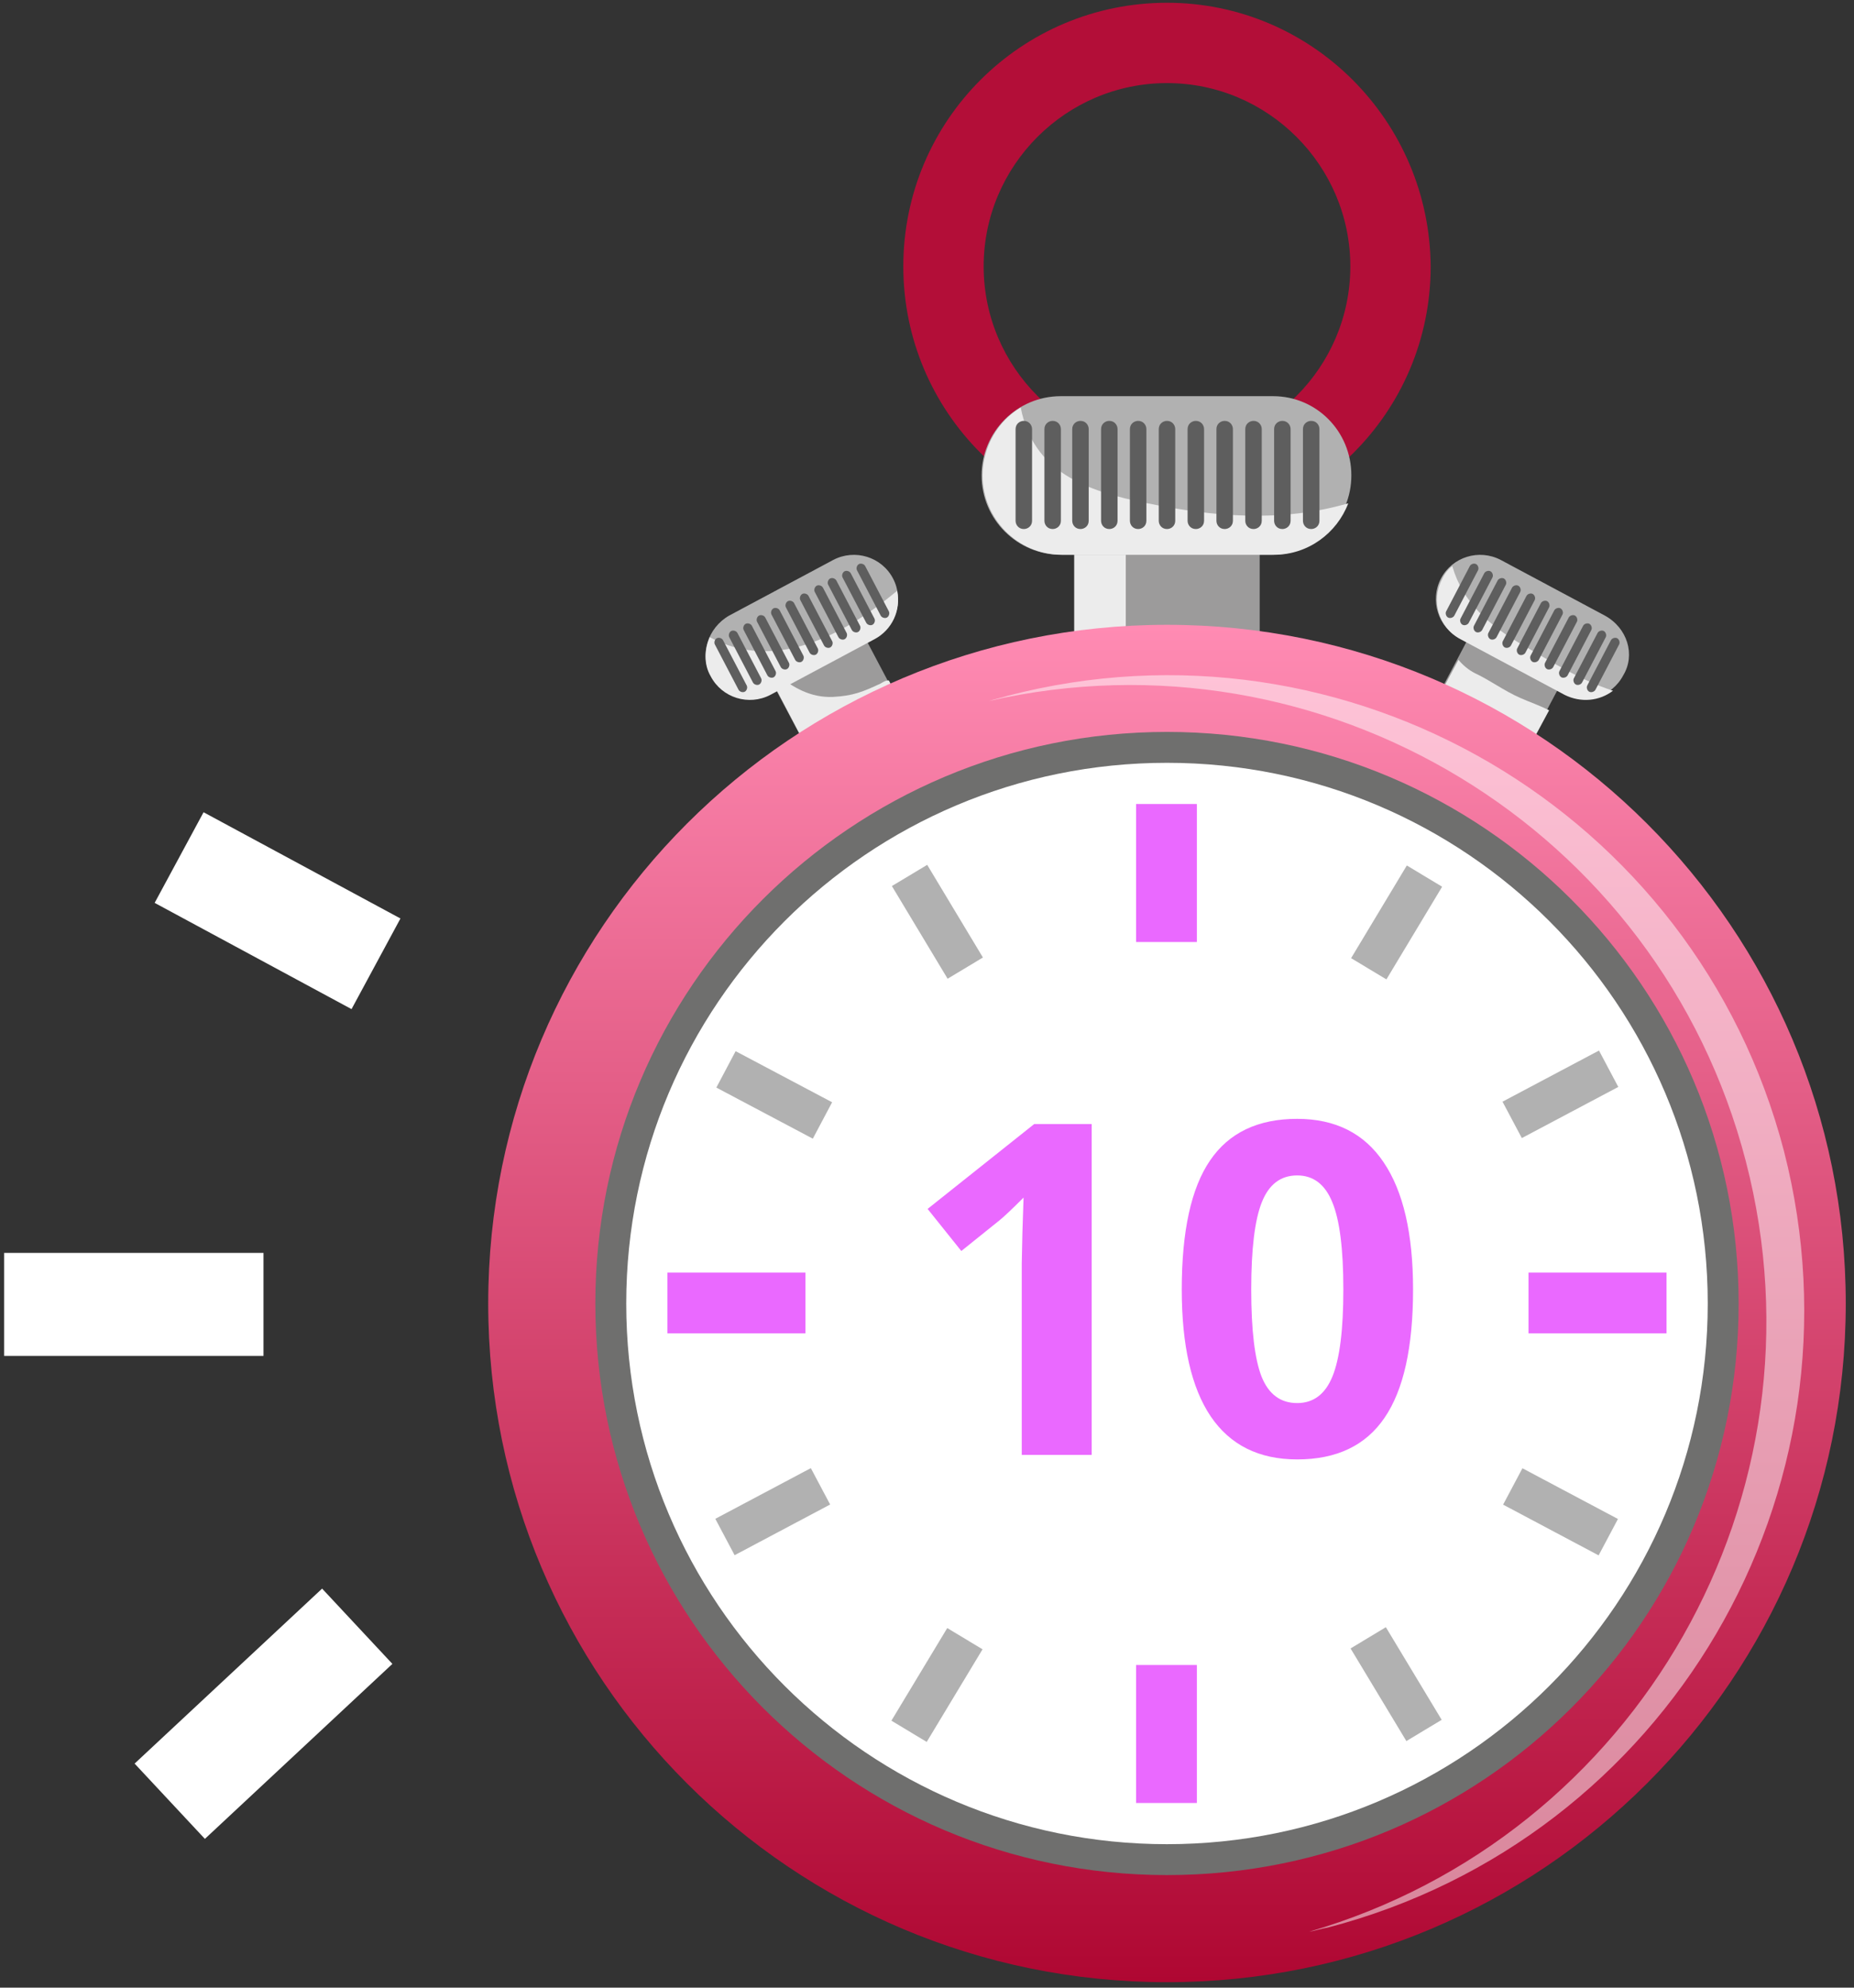 <svg width="180" height="193" viewBox="0 0 180 193" fill="none" xmlns="http://www.w3.org/2000/svg">
<rect x="0" y="0" width="180" height="193" fill="#333333" stroke="none"/>
<path d="M113.3 0.268C99.2 0.268 87.7 11.668 87.7 25.868C87.7 39.968 99.1 51.468 113.3 51.468C127.4 51.468 138.9 40.068 138.9 25.868C138.8 11.768 127.4 0.268 113.3 0.268ZM113.3 43.668C103.5 43.668 95.5 35.668 95.5 25.868C95.5 16.068 103.5 8.068 113.3 8.068C123.1 8.068 131.1 16.068 131.1 25.868C131.1 35.668 123.1 43.668 113.3 43.668Z" fill="#B30E38"/>
<path d="M143.089 60.973L140.004 66.808L148.844 71.483L151.929 65.648L143.089 60.973Z" fill="#9C9B9B"/>
<path d="M147.6 67.768C146 67.068 144.7 66.068 143.2 65.368C142.6 65.068 142 64.568 141.6 64.068L140.1 66.868L149 71.568L150.4 68.968C149.4 68.468 148.5 68.168 147.6 67.768Z" fill="#ECECEC"/>
<path d="M157.6 65.568C156.5 67.668 153.9 68.468 151.8 67.368L141.7 61.968C139.6 60.868 138.8 58.268 139.9 56.168C141 54.068 143.6 53.268 145.7 54.368L155.8 59.768C158 60.968 158.8 63.568 157.6 65.568Z" fill="#B1B1B1"/>
<path d="M147.9 62.668C144.6 60.768 142 58.468 141 54.968C140.6 55.268 140.2 55.768 140 56.268C138.9 58.368 139.7 60.968 141.8 62.068L151.9 67.468C153.5 68.268 155.3 68.068 156.6 67.068C153.5 66.068 150.8 64.368 147.9 62.668Z" fill="#ECECEC"/>
<path d="M141.2 59.768C141.1 59.968 140.8 60.068 140.6 59.968C140.4 59.868 140.3 59.568 140.4 59.368L142.7 54.968C142.8 54.768 143.1 54.668 143.3 54.768C143.5 54.868 143.6 55.168 143.5 55.368L141.2 59.768Z" fill="#5E5E5E"/>
<path d="M142.6 60.468C142.5 60.668 142.2 60.768 142 60.668C141.8 60.568 141.7 60.268 141.8 60.068L144.1 55.668C144.2 55.468 144.5 55.368 144.7 55.468C144.9 55.568 145 55.868 144.9 56.068L142.6 60.468Z" fill="#5E5E5E"/>
<path d="M143.9 61.168C143.8 61.368 143.5 61.468 143.3 61.368C143.1 61.268 143 60.968 143.1 60.768L145.4 56.368C145.5 56.168 145.8 56.068 146 56.168C146.2 56.268 146.3 56.568 146.2 56.768L143.9 61.168Z" fill="#5E5E5E"/>
<path d="M145.3 61.868C145.2 62.068 144.9 62.168 144.7 62.068C144.5 61.968 144.4 61.668 144.5 61.468L146.8 57.068C146.9 56.868 147.2 56.768 147.4 56.868C147.6 56.968 147.7 57.268 147.6 57.468L145.3 61.868Z" fill="#5E5E5E"/>
<path d="M146.7 62.668C146.6 62.868 146.3 62.968 146.1 62.868C145.9 62.768 145.8 62.468 145.9 62.268L148.2 57.868C148.3 57.668 148.6 57.568 148.8 57.668C149 57.768 149.1 58.068 149 58.268L146.7 62.668Z" fill="#5E5E5E"/>
<path d="M148.1 63.368C148 63.568 147.7 63.668 147.5 63.568C147.3 63.468 147.2 63.168 147.3 62.968L149.6 58.568C149.7 58.368 150 58.268 150.2 58.368C150.4 58.468 150.5 58.768 150.4 58.968L148.1 63.368Z" fill="#5E5E5E"/>
<path d="M149.4 64.068C149.3 64.268 149 64.368 148.8 64.268C148.6 64.168 148.5 63.868 148.6 63.668L150.9 59.268C151 59.068 151.3 58.968 151.5 59.068C151.7 59.168 151.8 59.468 151.7 59.668L149.4 64.068Z" fill="#5E5E5E"/>
<path d="M150.8 64.768C150.7 64.968 150.4 65.068 150.2 64.968C150 64.868 149.9 64.568 150 64.368L152.3 59.968C152.4 59.768 152.7 59.668 152.9 59.768C153.1 59.868 153.2 60.168 153.1 60.368L150.8 64.768Z" fill="#5E5E5E"/>
<path d="M152.2 65.568C152.1 65.768 151.8 65.868 151.6 65.768C151.4 65.668 151.3 65.368 151.4 65.168L153.7 60.768C153.8 60.568 154.1 60.468 154.3 60.568C154.5 60.668 154.6 60.968 154.5 61.168L152.2 65.568Z" fill="#5E5E5E"/>
<path d="M153.6 66.268C153.5 66.468 153.2 66.568 153 66.468C152.8 66.368 152.7 66.068 152.8 65.868L155.1 61.468C155.2 61.268 155.5 61.168 155.7 61.268C155.9 61.368 156 61.668 155.9 61.868L153.6 66.268Z" fill="#5E5E5E"/>
<path d="M154.9 66.968C154.8 67.168 154.5 67.268 154.3 67.168C154.1 67.068 154 66.768 154.1 66.568L156.4 62.168C156.5 61.968 156.8 61.868 157 61.968C157.2 62.068 157.3 62.368 157.2 62.568L154.9 66.968Z" fill="#5E5E5E"/>
<path d="M83.456 60.928L74.616 65.602L77.701 71.436L86.541 66.762L83.456 60.928Z" fill="#9C9B9B"/>
<path d="M85.5 66.368C83.8 67.168 82.8 67.568 80.9 67.668C78.7 67.768 77 66.768 75.4 65.468L75.3 65.368L74.7 65.668L77.8 71.568L86.7 66.868L86.3 66.068C85.9 66.068 85.7 66.268 85.5 66.368Z" fill="#ECECEC"/>
<path d="M69 65.568C70.1 67.668 72.7 68.468 74.8 67.368L84.9 61.968C87 60.868 87.8 58.268 86.7 56.168C85.6 54.068 83 53.268 80.9 54.368L70.8 59.768C68.7 60.968 67.9 63.568 69 65.568Z" fill="#B1B1B1"/>
<path d="M68.9 61.868C68.4 63.068 68.3 64.468 69 65.668C70.1 67.768 72.7 68.568 74.8 67.468L84.9 62.068C86.6 61.168 87.5 59.268 87.1 57.368C81.8 61.768 75.2 65.268 68.9 61.868Z" fill="#ECECEC"/>
<path d="M85.5 59.768C85.6 59.968 85.9 60.068 86.1 59.968C86.3 59.868 86.4 59.568 86.3 59.368L84 54.968C83.9 54.768 83.6 54.668 83.4 54.768C83.2 54.868 83.1 55.168 83.2 55.368L85.5 59.768Z" fill="#5E5E5E"/>
<path d="M84.1 60.468C84.2 60.668 84.5 60.768 84.7 60.668C84.9 60.568 85 60.268 84.9 60.068L82.6 55.668C82.5 55.468 82.2 55.368 82 55.468C81.8 55.568 81.7 55.868 81.8 56.068L84.1 60.468Z" fill="#5E5E5E"/>
<path d="M82.7 61.168C82.8 61.368 83.1 61.468 83.3 61.368C83.5 61.268 83.6 60.968 83.5 60.768L81.2 56.368C81.1 56.168 80.8 56.068 80.6 56.168C80.4 56.268 80.3 56.568 80.4 56.768L82.7 61.168Z" fill="#5E5E5E"/>
<path d="M81.4 61.868C81.5 62.068 81.8 62.168 82 62.068C82.2 61.968 82.3 61.668 82.2 61.468L79.9 57.068C79.8 56.868 79.5 56.768 79.3 56.868C79.1 56.968 79 57.268 79.1 57.468L81.4 61.868Z" fill="#5E5E5E"/>
<path d="M80 62.668C80.1 62.868 80.4 62.968 80.6 62.868C80.8 62.768 80.9 62.468 80.8 62.268L78.5 57.868C78.4 57.668 78.1 57.568 77.9 57.668C77.7 57.768 77.6 58.068 77.7 58.268L80 62.668Z" fill="#5E5E5E"/>
<path d="M78.6 63.368C78.7 63.568 79 63.668 79.2 63.568C79.4 63.468 79.5 63.168 79.4 62.968L77.1 58.568C77 58.368 76.7 58.268 76.5 58.368C76.3 58.468 76.2 58.768 76.3 58.968L78.6 63.368Z" fill="#5E5E5E"/>
<path d="M77.2 64.068C77.3 64.268 77.6 64.368 77.8 64.268C78 64.168 78.1 63.868 78 63.668L75.7 59.268C75.6 59.068 75.3 58.968 75.1 59.068C74.9 59.168 74.8 59.468 74.9 59.668L77.2 64.068Z" fill="#5E5E5E"/>
<path d="M75.8 64.768C75.9 64.968 76.2 65.068 76.4 64.968C76.6 64.868 76.7 64.568 76.6 64.368L74.3 59.968C74.2 59.768 73.9 59.668 73.7 59.768C73.5 59.868 73.4 60.168 73.5 60.368L75.8 64.768Z" fill="#5E5E5E"/>
<path d="M74.5 65.568C74.6 65.768 74.9 65.868 75.1 65.768C75.3 65.668 75.4 65.368 75.3 65.168L73 60.768C72.9 60.568 72.6 60.468 72.4 60.568C72.2 60.668 72.1 60.968 72.2 61.168L74.5 65.568Z" fill="#5E5E5E"/>
<path d="M73.1 66.268C73.2 66.468 73.5 66.568 73.7 66.468C73.9 66.368 74 66.068 73.9 65.868L71.6 61.468C71.5 61.268 71.2 61.168 71 61.268C70.8 61.368 70.7 61.668 70.8 61.868L73.1 66.268Z" fill="#5E5E5E"/>
<path d="M71.7 66.968C71.8 67.168 72.1 67.268 72.3 67.168C72.5 67.068 72.6 66.768 72.5 66.568L70.2 62.168C70.1 61.968 69.8 61.868 69.6 61.968C69.4 62.068 69.3 62.368 69.4 62.568L71.7 66.968Z" fill="#5E5E5E"/>
<path d="M122.3 50.868H104.3V62.768H122.3V50.868Z" fill="#9C9B9B"/>
<path d="M109.3 50.868H104.3V62.768H109.3V50.868Z" fill="#ECECEC"/>
<path d="M179.2 126.568C179.2 162.968 149.7 192.468 113.3 192.468C76.9 192.468 47.4 162.968 47.4 126.568C47.4 90.168 76.9 60.668 113.3 60.668C149.7 60.668 179.2 90.168 179.2 126.568Z" fill="url(#paint0_linear)"/>
<path opacity="0.5" d="M97.8 67.568C97.2 67.768 96.6 67.868 96 68.068C128.4 60.668 161.1 80.368 169.5 112.768C177.9 145.168 159 178.268 127.1 187.568C127.7 187.468 128.3 187.268 128.9 187.168C161.9 178.568 181.7 144.868 173.2 111.768C164.6 78.768 130.8 58.968 97.8 67.568Z" fill="white"/>
<path d="M168.8 126.568C168.8 157.268 144 182.068 113.3 182.068C82.6 182.068 57.8 157.168 57.8 126.568C57.8 95.868 82.7 71.068 113.3 71.068C143.9 71.068 168.8 95.868 168.8 126.568Z" fill="#6F6F6E"/>
<path d="M165.8 126.568C165.8 155.568 142.3 179.068 113.3 179.068C84.3 179.068 60.8 155.568 60.8 126.568C60.8 97.568 84.3 74.068 113.3 74.068C142.3 74.068 165.8 97.568 165.8 126.568Z" fill="white"/>
<path d="M116.2 161.668H110.3V175.068H116.2V161.668Z" fill="#EA69FF"/>
<path d="M116.2 78.068H110.3V91.468H116.2V78.068Z" fill="#EA69FF"/>
<path d="M161.8 123.568H148.4V129.468H161.8V123.568Z" fill="#EA69FF"/>
<path d="M78.2 123.568H64.8V129.468H78.2V123.568Z" fill="#EA69FF"/>
<path d="M90.019 83.974L86.591 86.035L92.001 95.034L95.429 92.972L90.019 83.974Z" fill="#B1B1B1"/>
<path d="M134.549 157.998L131.123 160.062L136.541 169.056L139.968 166.992L134.549 157.998Z" fill="#B1B1B1"/>
<path d="M71.42 102.067L69.548 105.602L78.915 110.564L80.788 107.029L71.42 102.067Z" fill="#B1B1B1"/>
<path d="M147.809 142.566L145.933 146.098L155.206 151.024L157.083 147.491L147.809 142.566Z" fill="#B1B1B1"/>
<path d="M136.585 84.037L131.175 93.036L134.603 95.097L140.013 86.099L136.585 84.037Z" fill="#B1B1B1"/>
<path d="M91.966 158.081L86.545 167.074L89.971 169.139L95.392 160.146L91.966 158.081Z" fill="#B1B1B1"/>
<path d="M155.241 102.006L145.875 106.972L147.75 110.506L157.115 105.54L155.241 102.006Z" fill="#B1B1B1"/>
<path d="M78.721 142.553L69.447 147.475L71.322 151.008L80.596 146.086L78.721 142.553Z" fill="#B1B1B1"/>
<path d="M131.2 46.168C131.2 50.368 127.8 53.868 123.5 53.868H103C98.8 53.868 95.3 50.468 95.3 46.168C95.3 41.968 98.7 38.468 103 38.468H123.6C127.8 38.468 131.2 41.868 131.2 46.168Z" fill="#B1B1B1"/>
<path d="M111.4 48.868C105.3 47.668 100.3 45.768 99.1 39.568C96.9 40.868 95.4 43.368 95.4 46.168C95.4 50.368 98.8 53.868 103.1 53.868H123.7C127 53.868 129.8 51.768 130.9 48.868C124.4 50.768 117.8 50.168 111.4 48.868Z" fill="#ECECEC"/>
<path d="M100.2 50.568C100.2 51.068 99.8 51.368 99.4 51.368C98.9 51.368 98.6 50.968 98.6 50.568V41.668C98.6 41.168 99 40.868 99.4 40.868C99.9 40.868 100.2 41.268 100.2 41.668V50.568Z" fill="#5E5E5E"/>
<path d="M103 50.568C103 51.068 102.6 51.368 102.2 51.368C101.7 51.368 101.4 50.968 101.4 50.568V41.668C101.4 41.168 101.8 40.868 102.2 40.868C102.7 40.868 103 41.268 103 41.668V50.568Z" fill="#5E5E5E"/>
<path d="M105.7 50.568C105.7 51.068 105.3 51.368 104.9 51.368C104.4 51.368 104.1 50.968 104.1 50.568V41.668C104.1 41.168 104.5 40.868 104.9 40.868C105.4 40.868 105.7 41.268 105.7 41.668V50.568Z" fill="#5E5E5E"/>
<path d="M108.5 50.568C108.5 51.068 108.1 51.368 107.7 51.368C107.2 51.368 106.9 50.968 106.9 50.568V41.668C106.9 41.168 107.3 40.868 107.7 40.868C108.2 40.868 108.5 41.268 108.5 41.668V50.568Z" fill="#5E5E5E"/>
<path d="M111.3 50.568C111.3 51.068 110.9 51.368 110.5 51.368C110 51.368 109.7 50.968 109.7 50.568V41.668C109.7 41.168 110.1 40.868 110.5 40.868C111 40.868 111.3 41.268 111.3 41.668V50.568Z" fill="#5E5E5E"/>
<path d="M114.1 50.568C114.1 51.068 113.7 51.368 113.3 51.368C112.8 51.368 112.5 50.968 112.5 50.568V41.668C112.5 41.168 112.9 40.868 113.3 40.868C113.8 40.868 114.1 41.268 114.1 41.668V50.568Z" fill="#5E5E5E"/>
<path d="M116.9 50.568C116.9 51.068 116.5 51.368 116.1 51.368C115.6 51.368 115.3 50.968 115.3 50.568V41.668C115.3 41.168 115.7 40.868 116.1 40.868C116.6 40.868 116.9 41.268 116.9 41.668V50.568Z" fill="#5E5E5E"/>
<path d="M119.7 50.568C119.7 51.068 119.3 51.368 118.9 51.368C118.4 51.368 118.1 50.968 118.1 50.568V41.668C118.1 41.168 118.5 40.868 118.9 40.868C119.4 40.868 119.7 41.268 119.7 41.668V50.568Z" fill="#5E5E5E"/>
<path d="M122.5 50.568C122.5 51.068 122.1 51.368 121.7 51.368C121.2 51.368 120.9 50.968 120.9 50.568V41.668C120.9 41.168 121.3 40.868 121.7 40.868C122.2 40.868 122.5 41.268 122.5 41.668V50.568Z" fill="#5E5E5E"/>
<path d="M125.3 50.568C125.3 51.068 124.9 51.368 124.5 51.368C124 51.368 123.7 50.968 123.7 50.568V41.668C123.7 41.168 124.1 40.868 124.5 40.868C125 40.868 125.3 41.268 125.3 41.668V50.568Z" fill="#5E5E5E"/>
<path d="M128.1 50.568C128.1 51.068 127.7 51.368 127.3 51.368C126.8 51.368 126.5 50.968 126.5 50.568V41.668C126.5 41.168 126.9 40.868 127.3 40.868C127.8 40.868 128.1 41.268 128.1 41.668V50.568Z" fill="#5E5E5E"/>
<path d="M25.582 126.655H0.4" stroke="white" stroke-width="10" stroke-miterlimit="10"/>
<path d="M36.504 93.584L17.389 83.268" stroke="white" stroke-width="10" stroke-miterlimit="10"/>
<path d="M34.684 157.906L16.48 174.897" stroke="white" stroke-width="10" stroke-miterlimit="10"/>
<path d="M105.989 141.268H99.199V122.679L99.265 119.625L99.375 116.285C98.247 117.413 97.463 118.153 97.024 118.504L93.332 121.471L90.059 117.384L100.408 109.144H105.989V141.268ZM137.19 125.206C137.19 130.816 136.267 134.969 134.421 137.665C132.59 140.36 129.763 141.708 125.94 141.708C122.234 141.708 119.436 140.316 117.546 137.533C115.671 134.75 114.734 130.641 114.734 125.206C114.734 119.537 115.649 115.362 117.48 112.682C119.312 109.986 122.131 108.639 125.94 108.639C129.646 108.639 132.444 110.045 134.333 112.857C136.238 115.67 137.19 119.786 137.19 125.206ZM121.479 125.206C121.479 129.146 121.816 131.974 122.49 133.688C123.179 135.387 124.329 136.236 125.94 136.236C127.522 136.236 128.665 135.372 129.368 133.644C130.071 131.915 130.422 129.103 130.422 125.206C130.422 121.266 130.063 118.438 129.346 116.725C128.643 114.996 127.507 114.132 125.94 114.132C124.343 114.132 123.201 114.996 122.512 116.725C121.824 118.438 121.479 121.266 121.479 125.206Z" fill="#EA69FF"/>
<defs>
<linearGradient id="paint0_linear" x1="113.3" y1="60.668" x2="113.3" y2="192.468" gradientUnits="userSpaceOnUse">
<stop stop-color="#FF8BB3"/>
<stop offset="1" stop-color="#AF0732"/>
</linearGradient>
</defs>
</svg>

